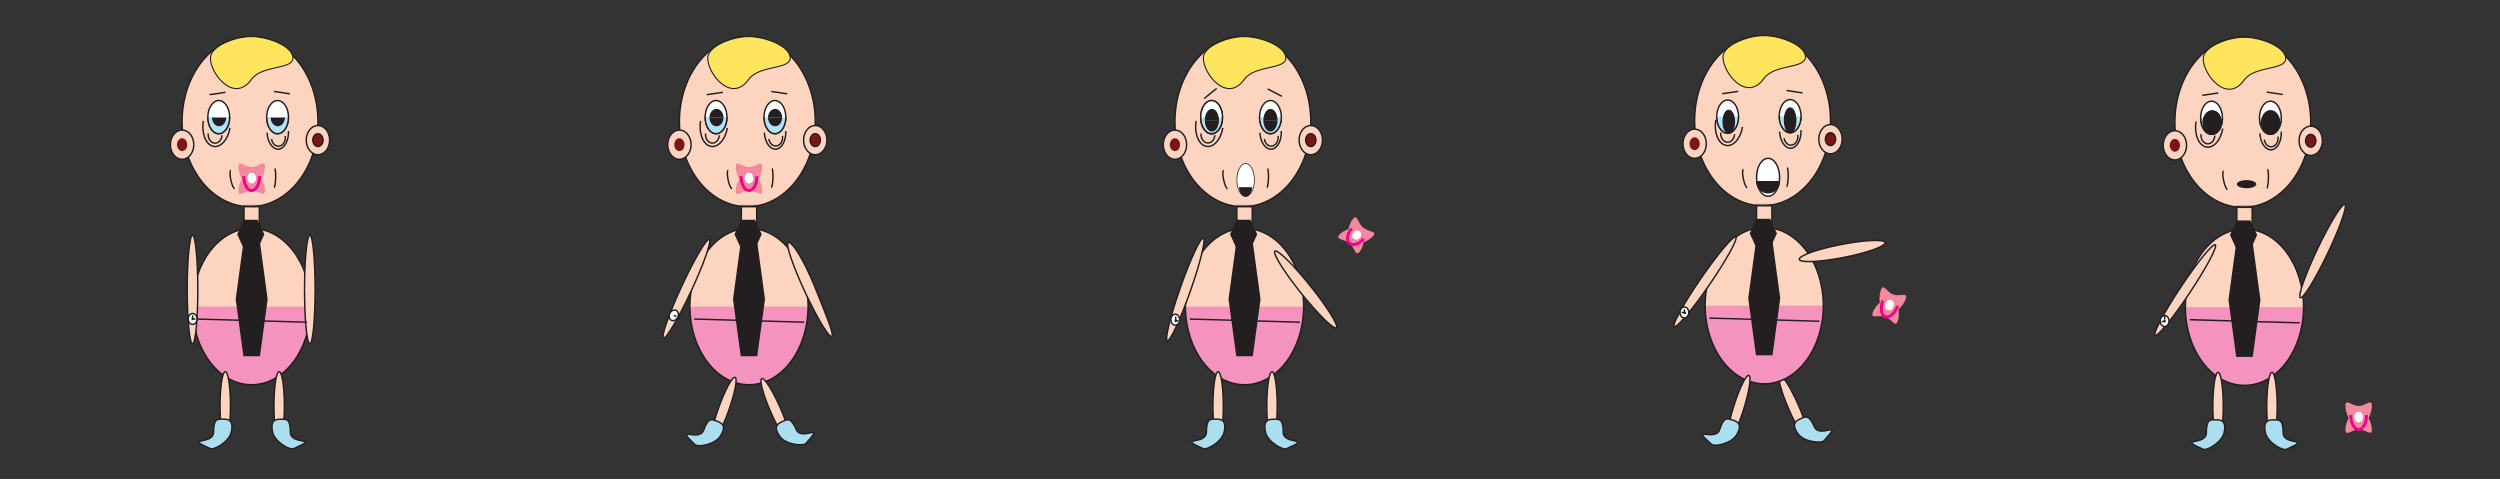 <svg id="Layer_1" data-name="Layer 1" xmlns="http://www.w3.org/2000/svg" width="600mm" height="114.95mm" viewBox="0 0 1700.79 325.84"><rect x="0" y="0" width="1700.79" height="325.84" fill="#333333" stroke="none"/><defs><style>.cls-1,.cls-13,.cls-4{fill:#fdd4c0;}.cls-1,.cls-12,.cls-13,.cls-14,.cls-15,.cls-16,.cls-17,.cls-18,.cls-3,.cls-5,.cls-6,.cls-7,.cls-8{stroke:#231f20;}.cls-1,.cls-11,.cls-12,.cls-13,.cls-14,.cls-15,.cls-16,.cls-17,.cls-18,.cls-3,.cls-5,.cls-6,.cls-7,.cls-8{stroke-miterlimit:10;}.cls-2,.cls-3{fill:#7e1416;}.cls-5{fill:#ffe55e;}.cls-12,.cls-5{stroke-width:0.75px;}.cls-10,.cls-17,.cls-6{fill:#fff;}.cls-7{fill:#b1e3fa;}.cls-11,.cls-8{fill:none;}.cls-9{fill:#f4889d;}.cls-11{stroke:#ec008c;stroke-width:2px;}.cls-12,.cls-15,.cls-18,.cls-19{fill:#231f20;}.cls-13{opacity:0.5;isolation:isolate;}.cls-14{fill:#f494be;}.cls-16{fill:#abdff0;}.cls-17,.cls-18{stroke-width:0.5px;}</style></defs><title>character-01-test-0343</title><ellipse class="cls-1" cx="170.09" cy="82.74" rx="46.21" ry="57.87"/><ellipse class="cls-1" cx="123.89" cy="98.42" rx="7.95" ry="9.95"/><ellipse class="cls-2" cx="123.89" cy="98.42" rx="3.48" ry="4.36"/><ellipse class="cls-1" cx="216.3" cy="95.32" rx="7.95" ry="9.95"/><ellipse class="cls-3" cx="216.3" cy="95.32" rx="3.48" ry="4.36"/><ellipse class="cls-4" cx="186.96" cy="66.22" rx="9.3" ry="13.46"/><ellipse class="cls-4" cx="148.81" cy="66.22" rx="9.3" ry="13.46"/><path class="cls-5" d="M199.28,39.47c0,8.06-21.15,4.58-28.28,14.59-11.76,16.49-28-3.92-27.84-14.59.06-8.06,16.58-14.59,27.84-14.59S199.28,31.41,199.28,39.47Z"/><ellipse class="cls-6" cx="148.81" cy="79.68" rx="7.41" ry="11.28"/><ellipse class="cls-6" cx="188.85" cy="79.68" rx="7.41" ry="11.28"/><path class="cls-7" d="M156.21,79.69c0,6.25-3.31,11.25-7.4,11.25s-7.41-5-7.41-11.25"/><path class="cls-7" d="M196.26,79.69c0,6.25-3.32,11.25-7.41,11.25s-7.43-5-7.43-11.25"/><path class="cls-8" d="M156.47,87c-1.38,8.21-6.56,13.8-11.58,12.5s-7.94-9.06-6.56-17.27"/><path class="cls-8" d="M196.23,89.13c.31,6.52-2.69,12.05-6.71,12.35s-7.53-4.73-7.84-11.24"/><path class="cls-8" d="M141.65,90.82c-.3,3.24,1.57,6.17,4.16,6.54s4.93-2,5.22-5.22h0V92"/><path class="cls-8" d="M184.75,94.55c.44,3.22,2.87,5.38,5.45,4.84s4.26-3.53,3.87-6.72v-.2"/><path class="cls-8" d="M157.06,115.85c-.75.25-.77,3.25,0,6.7s1.94,6,2.69,5.79"/><path class="cls-8" d="M186.41,127.63c.5,0,1-2.85,1.12-6.42s-.21-6.47-.71-6.5"/><path class="cls-9" d="M180.23,113.62c0,5.4-4,14-9,14s-9-8.61-9-14,4,0,9,0S180.23,108.21,180.23,113.62Z"/><path class="cls-9" d="M180.22,129.58c0-5-4.1-13-9.07-12.9s-9,8-8.94,13.06,4,0,9-.08S180.26,134.59,180.22,129.58Z"/><ellipse class="cls-10" cx="171.22" cy="121.17" rx="2.9" ry="3.64"/><path class="cls-11" d="M176.6,119.84c0,5.42-2.41,9.82-5.38,9.82s-5.37-4.37-5.37-9.82"/><path class="cls-12" d="M153.48,80c0,3.06-2,5.55-4.44,5.54S144.62,83,144.62,80"/><path class="cls-12" d="M193.4,80c0,3.06-2,5.55-4.43,5.55S184.53,83,184.53,80"/><line class="cls-8" x1="186.39" y1="62.22" x2="197.27" y2="63.84"/><line class="cls-8" x1="153.44" y1="62.79" x2="142.54" y2="64.41"/><rect class="cls-1" x="165.99" y="140.61" width="10.45" height="19.33"/><rect class="cls-13" x="165.74" y="139.86" width="10.95" height="0.01"/><ellipse class="cls-1" cx="171.22" cy="208.58" rx="40.19" ry="53.17"/><path class="cls-14" d="M131,208.58c0,29.36,18,53.16,40.18,53.16s40.19-23.81,40.19-53.16"/><polygon class="cls-15" points="166.02 241.88 160.82 203.59 166.02 165.31 176.42 165.31 181.61 203.59 176.42 241.88 166.02 241.88"/><polygon class="cls-15" points="174.95 168.89 166.25 168.89 161.9 159.44 166.25 149.99 174.95 149.99 179.3 159.44 174.95 168.89"/><ellipse class="cls-1" cx="130.97" cy="196.91" rx="3.6" ry="36.97"/><ellipse class="cls-1" cx="210.78" cy="196.91" rx="3.6" ry="36.97"/><line class="cls-8" x1="133.98" y1="217.06" x2="164.86" y2="217.94"/><line class="cls-8" x1="177.95" y1="218.31" x2="208.84" y2="219.2"/><ellipse class="cls-6" cx="131.04" cy="216.98" rx="2.99" ry="3.74"/><ellipse class="cls-15" cx="131.04" cy="216.98" rx="0.35" ry="0.44"/><line class="cls-8" x1="131.04" y1="214.51" x2="131.04" y2="216.98"/><line class="cls-8" x1="131.04" y1="216.98" x2="132.98" y2="216.98"/><ellipse class="cls-1" cx="153.25" cy="276.09" rx="3.54" ry="23.23"/><ellipse class="cls-1" cx="189.92" cy="276.09" rx="3.54" ry="23.23"/><path class="cls-16" d="M157.35,293.93c-1.49,6.78-11.83,12.36-14.19,11.31-18.77-8.37,2.14-2.11,2.14-11.31s2.7-8.79,6-8.79S159.31,285.07,157.35,293.93Z"/><path class="cls-16" d="M185.47,294c1.5,6.78,11.84,12.35,14.2,11.3,18.79-8.36-2.14-2.1-2.14-11.3s-2.7-8.79-6-8.79S183.52,285.12,185.47,294Z"/><g id="_2" data-name=" 2"><ellipse class="cls-1" cx="508.42" cy="82.74" rx="46.21" ry="57.87"/><ellipse class="cls-1" cx="462.21" cy="98.42" rx="7.95" ry="9.95"/><ellipse class="cls-2" cx="462.21" cy="98.42" rx="3.48" ry="4.36"/><ellipse class="cls-1" cx="554.63" cy="95.32" rx="7.95" ry="9.95"/><ellipse class="cls-3" cx="554.63" cy="95.32" rx="3.48" ry="4.36"/><ellipse class="cls-4" cx="525.29" cy="66.22" rx="9.3" ry="13.46"/><ellipse class="cls-4" cx="487.14" cy="66.22" rx="9.3" ry="13.46"/><path class="cls-5" d="M537.6,39.47c0,8.06-21.14,4.58-28.28,14.59-11.76,16.49-27.94-3.92-27.84-14.59.06-8.06,16.58-14.59,27.84-14.59S537.6,31.41,537.6,39.47Z"/><ellipse class="cls-6" cx="487.14" cy="79.68" rx="7.41" ry="11.28"/><ellipse class="cls-6" cx="527.18" cy="79.68" rx="7.41" ry="11.28"/><path class="cls-7" d="M494.55,79.69c0,6.25-3.32,11.25-7.41,11.25s-7.42-5-7.42-11.25"/><path class="cls-7" d="M534.61,79.69c0,6.25-3.31,11.25-7.41,11.25s-7.41-5-7.41-11.25"/><path class="cls-8" d="M494.81,87c-1.38,8.21-6.57,13.8-11.58,12.5s-8-9-6.6-17.27"/><path class="cls-8" d="M534.57,89.13c.31,6.52-2.7,12.05-6.71,12.35s-7.54-4.73-7.85-11.24"/><path class="cls-8" d="M480,90.82c-.29,3.24,1.58,6.17,4.17,6.53s4.93-2,5.22-5.22V92"/><path class="cls-8" d="M523.07,94.55c.5,3.2,3,5.28,5.54,4.65s4.15-3.6,3.75-6.74"/><path class="cls-8" d="M495.39,115.85c-.75.25-.76,3.25,0,6.7s1.94,6,2.7,5.79"/><path class="cls-8" d="M524.72,127.63c.5,0,1-2.85,1.13-6.42s-.22-6.47-.72-6.52"/><path class="cls-9" d="M518.56,113.62c0,5.4-4,14-9,14s-9-8.61-9-14,4,0,9,0S518.56,108.21,518.56,113.62Z"/><path class="cls-9" d="M518.56,129.58c0-5-4.1-13-9.08-12.9s-9,8-8.93,13.06,4,0,9-.08S518.59,134.59,518.56,129.58Z"/><ellipse class="cls-10" cx="509.55" cy="121.17" rx="2.9" ry="3.64"/><path class="cls-11" d="M514.93,119.83c0,5.42-2.41,9.82-5.38,9.82s-5.37-4.37-5.37-9.82"/><path class="cls-12" d="M491.82,80c0,3.06-2,5.55-4.44,5.55S483,83,483,80"/><path class="cls-12" d="M531.73,80c0,3.06-2,5.55-4.43,5.55S522.87,83,522.87,80"/><line class="cls-8" x1="524.72" y1="62.22" x2="535.61" y2="63.84"/><line class="cls-8" x1="491.78" y1="62.79" x2="480.88" y2="64.41"/><rect class="cls-1" x="504.33" y="140.61" width="10.45" height="19.33"/><rect class="cls-13" x="504.08" y="139.86" width="10.95" height="0.01"/><ellipse class="cls-1" cx="509.55" cy="208.58" rx="40.19" ry="53.17"/><path class="cls-14" d="M469.36,208.55c0,29.36,18,53.16,40.18,53.16s40.19-23.81,40.19-53.16"/><polygon class="cls-15" points="504.36 241.88 499.16 203.59 504.36 165.31 514.75 165.31 519.95 203.59 514.75 241.88 504.36 241.88"/><polygon class="cls-15" points="513.29 168.88 504.58 168.88 500.23 159.44 504.58 149.99 513.29 149.99 517.64 159.44 513.29 168.88"/><line class="cls-8" x1="472.31" y1="217.06" x2="503.19" y2="217.94"/><line class="cls-8" x1="516.29" y1="218.31" x2="547.17" y2="219.2"/><ellipse class="cls-15" cx="461.59" cy="216.47" rx="0.35" ry="0.44"/><line class="cls-8" x1="461.24" y1="214" x2="461.24" y2="216.47"/><ellipse class="cls-1" cx="466.98" cy="196.4" rx="36.97" ry="3.6" transform="translate(92.1 537.14) rotate(-65.08)"/><ellipse class="cls-6" cx="458.38" cy="214.53" rx="3.74" ry="2.99" transform="translate(66.74 535.08) rotate(-64.38)"/><line class="cls-8" x1="458.38" y1="214.53" x2="460.13" y2="215.37"/><ellipse class="cls-1" cx="492.22" cy="278.53" rx="23.23" ry="3.54" transform="translate(63.77 647.7) rotate(-70.25)"/><ellipse class="cls-1" cx="527.56" cy="278.89" rx="3.54" ry="23.23" transform="translate(-67.57 235.11) rotate(-23.66)"/><path class="cls-16" d="M490.05,296.7c-3.7,5.88-15.31,7.64-17.19,5.85-14.85-14.22,2.74-1.26,5.85-9.92s5.51-7.36,8.61-6.24S494.89,289,490.05,296.7Z"/><path class="cls-16" d="M530.67,297.07c4.09,5.61,15.8,6.56,17.54,4.65,13.85-15.19-2.81-1.06-6.5-9.48s-6-7-9-5.65S525.32,289.73,530.67,297.07Z"/><ellipse class="cls-1" cx="1220.21" cy="277.03" rx="3.54" ry="23.23" transform="translate(-8.63 512.87) rotate(-23.66)"/><path class="cls-16" d="M1223.31,295.21c4.1,5.61,15.8,6.56,17.54,4.65,13.85-15.19-2.81-1.06-6.5-9.49s-6-7-9-5.64S1218,287.87,1223.31,295.21Z"/><path class="cls-12" d="M483,80c0-3,2-5.55,4.43-5.55s4.44,2.49,4.44,5.55"/><path class="cls-12" d="M522.87,80c0-3,2-5.55,4.43-5.55s4.43,2.49,4.43,5.55"/></g><path class="cls-1" d="M536.14,165.07c2.17-1.72,10.56,11.21,18,29.65,7.36,18.22,13.52,32.92,11.8,34.17s-9.77-12-18-29.63S534.46,166.41,536.14,165.07Z"/><g id="_3" data-name=" 3"><ellipse class="cls-1" cx="845.54" cy="82.74" rx="46.21" ry="57.87"/><ellipse class="cls-1" cx="799.33" cy="98.42" rx="7.95" ry="9.95"/><ellipse class="cls-2" cx="799.33" cy="98.42" rx="3.48" ry="4.36"/><ellipse class="cls-1" cx="891.75" cy="95.32" rx="7.95" ry="9.95"/><ellipse class="cls-3" cx="891.75" cy="95.32" rx="3.48" ry="4.36"/><ellipse class="cls-4" cx="862.41" cy="66.22" rx="9.3" ry="13.46"/><ellipse class="cls-4" cx="824.26" cy="66.22" rx="9.3" ry="13.46"/><path class="cls-5" d="M874.76,39.47c0,8.06-21.15,4.58-28.29,14.59-11.75,16.49-27.94-3.92-27.84-14.59.06-8.06,16.58-14.59,27.84-14.59S874.76,31.41,874.76,39.47Z"/><ellipse class="cls-6" cx="824.26" cy="79.68" rx="7.41" ry="11.28"/><path class="cls-12" d="M828.92,81.79c0,4-2,7.34-4.43,7.34S820,85.82,820,81.79"/><path class="cls-12" d="M820,81.79c0-4,2-7.34,4.47-7.34s4.43,3.29,4.43,7.34"/><ellipse class="cls-6" cx="824.26" cy="79.68" rx="7.41" ry="11.28"/><ellipse class="cls-6" cx="864.3" cy="79.68" rx="7.41" ry="11.28"/><path class="cls-7" d="M831.67,79.69c0,6.25-3.32,11.25-7.41,11.25s-7.41-5-7.41-11.25"/><path class="cls-7" d="M871.71,79.69c0,6.25-3.32,11.25-7.41,11.25s-7.41-5-7.41-11.25"/><path class="cls-8" d="M831.9,87c-1.38,8.21-6.57,13.8-11.57,12.5s-8-9.06-6.58-17.27"/><path class="cls-8" d="M871.68,89.13c.32,6.52-2.69,12.05-6.71,12.35s-7.53-4.73-7.84-11.24"/><path class="cls-8" d="M817.1,90.82c-.25,3.25,1.65,6.14,4.24,6.45s4.91-2.07,5.16-5.32"/><path class="cls-8" d="M860.18,94.55c.46,3.21,2.91,5.35,5.48,4.77s4.28-3.65,3.82-6.86h0"/><path class="cls-8" d="M832.51,115.85c-.75.25-.77,3.25,0,6.7s1.94,6,2.69,5.79"/><path class="cls-8" d="M861.84,127.63c.49,0,1-2.85,1.12-6.42s-.21-6.48-.72-6.5"/><path class="cls-9" d="M934.13,160.66c-3.11,3.62-11.1,6.78-14.9,3.52s-1.86-11.63,1.24-15.25,3,2.61,6.83,5.86S937.24,157,934.13,160.66Z"/><path class="cls-9" d="M924.93,171.36c2.88-3.35,4.37-11.4.55-14.57s-11.44-.49-14.31,2.94,3,2.61,6.87,5.81S922.07,174.74,924.93,171.36Z"/><ellipse class="cls-10" cx="922.94" cy="159.85" rx="3.22" ry="2.9" transform="translate(200.34 755.85) rotate(-49.34)"/><path class="cls-11" d="M927.77,162.44c-3.13,3.64-7.49,5-9.74,3.09s-1.56-6.43,1.58-10.09"/><line class="cls-8" x1="862.4" y1="60.48" x2="872.16" y2="65.58"/><line class="cls-8" x1="827.73" y1="60.15" x2="819.16" y2="67.05"/><rect class="cls-1" x="841.45" y="140.61" width="10.45" height="19.33"/><rect class="cls-13" x="841.2" y="139.86" width="10.95" height="0.01"/><ellipse class="cls-1" cx="846.67" cy="208.58" rx="40.19" ry="53.17"/><path class="cls-14" d="M806.48,208.58c0,29.36,18,53.16,40.19,53.16s40.2-23.81,40.2-53.16"/><polygon class="cls-15" points="841.48 241.88 836.28 203.59 841.48 165.31 851.87 165.31 857.07 203.59 851.87 241.88 841.48 241.88"/><polygon class="cls-15" points="850.4 168.88 841.7 168.88 837.35 159.44 841.7 149.99 850.4 149.99 854.76 159.44 850.4 168.88"/><ellipse class="cls-1" cx="806.41" cy="196.91" rx="36.97" ry="3.6" transform="translate(353.18 892.36) rotate(-70.63)"/><line class="cls-8" x1="809.42" y1="217.06" x2="840.31" y2="217.94"/><line class="cls-8" x1="853.4" y1="218.31" x2="884.29" y2="219.2"/><ellipse class="cls-6" cx="799.52" cy="217.5" rx="2.99" ry="3.74"/><ellipse class="cls-15" cx="799.87" cy="218.29" rx="0.35" ry="0.44"/><line class="cls-8" x1="799.87" y1="215.38" x2="799.87" y2="217.85"/><line class="cls-8" x1="799.87" y1="218.29" x2="801.82" y2="218.29"/><ellipse class="cls-1" cx="828.7" cy="276.09" rx="3.54" ry="23.23"/><ellipse class="cls-1" cx="865.37" cy="276.09" rx="3.54" ry="23.23"/><path class="cls-16" d="M832.8,293.93c-1.49,6.78-11.83,12.36-14.19,11.31-18.78-8.37,2.14-2.11,2.14-11.31s2.7-8.79,6-8.79S834.76,285.07,832.8,293.93Z"/><path class="cls-16" d="M860.92,294c1.5,6.78,11.84,12.35,14.2,11.3C893.9,297,873,303.2,873,294s-2.7-8.79-6-8.79S859,285.12,860.92,294Z"/><path class="cls-12" d="M828.92,81.79c0,4-2,7.34-4.43,7.34S820,85.82,820,81.79"/><path class="cls-12" d="M820,81.79c0-4,2-7.34,4.47-7.34s4.43,3.29,4.43,7.34"/><path class="cls-12" d="M868.75,81.79c0,4-2,7.34-4.43,7.34s-4.47-3.31-4.47-7.34"/><path class="cls-12" d="M859.85,81.79c0-4,2-7.34,4.47-7.34s4.43,3.29,4.43,7.34"/><ellipse class="cls-17" cx="847.42" cy="122.41" rx="5.97" ry="11.16"/><path class="cls-18" d="M851.61,127.34c0,3.43-1.87,6.21-4.19,6.21s-4.19-2.78-4.19-6.21"/></g><ellipse class="cls-1" cx="888.25" cy="196.92" rx="3.98" ry="33.43" transform="translate(72.12 599.04) rotate(-38.73)"/><g id="_4" data-name=" 4"><ellipse class="cls-1" cx="1199.1" cy="82.09" rx="46.21" ry="57.87"/><ellipse class="cls-1" cx="1152.89" cy="97.77" rx="7.95" ry="9.95"/><ellipse class="cls-2" cx="1152.89" cy="97.77" rx="3.48" ry="4.36"/><ellipse class="cls-1" cx="1245.31" cy="94.67" rx="7.95" ry="9.95"/><ellipse class="cls-3" cx="1245.31" cy="94.67" rx="3.48" ry="4.36"/><ellipse class="cls-4" cx="1215.97" cy="65.57" rx="9.3" ry="13.46"/><ellipse class="cls-4" cx="1177.58" cy="73.99" rx="9.3" ry="13.46"/><path class="cls-5" d="M1228.3,38.82c0,8.06-21.16,4.58-28.29,14.59-11.76,16.49-27.92-3.92-27.84-14.59.06-8.06,16.58-14.59,27.84-14.59S1228.3,30.76,1228.3,38.82Z"/><ellipse class="cls-6" cx="1217.86" cy="79.03" rx="7.41" ry="11.28"/><path class="cls-7" d="M1225.27,79c0,6.25-3.32,11.25-7.41,11.25s-7.41-5-7.41-11.25"/><path class="cls-8" d="M1185.45,86.35c-1.38,8.21-6.56,13.8-11.58,12.5s-8-9.06-6.57-17.27"/><path class="cls-8" d="M1225.24,88.48c.32,6.52-2.69,12-6.71,12.35s-7.53-4.73-7.84-11.24"/><path class="cls-8" d="M1170.66,90.17c-.29,3.24,1.57,6.17,4.17,6.53s4.92-2,5.21-5.22a.54.54,0,0,0,0-.18"/><path class="cls-8" d="M1213.74,93.9c.46,3.21,2.92,5.35,5.48,4.77s4.28-3.65,3.82-6.86h0"/><path class="cls-8" d="M1186.08,115.2c-.75.25-.77,3.25,0,6.7s1.94,6,2.69,5.79"/><path class="cls-8" d="M1215.39,127c.5,0,1-2.85,1.12-6.42s-.2-6.48-.71-6.5"/><path class="cls-9" d="M1296.5,203.47c-1.83,5.08-8.51,11.81-13.21,10.12s-5.55-11.15-3.73-16.22,3.76,1.35,8.47,3S1298.33,198.38,1296.5,203.47Z"/><path class="cls-9" d="M1291.09,218.48c1.69-4.7.54-13.62-4.17-15.21s-11.18,4.48-12.83,9.26,3.76,1.36,8.5,3S1289.41,223.2,1291.09,218.48Z"/><ellipse class="cls-10" cx="1285.46" cy="207.52" rx="3.64" ry="2.9" transform="translate(654.77 1346.69) rotate(-70.2)"/><path class="cls-11" d="M1291,208.09c-1.83,5.1-5.59,8.42-8.38,7.42s-3.58-5.93-1.73-11.06"/><line class="cls-8" x1="1215.4" y1="61.57" x2="1226.29" y2="63.19"/><line class="cls-8" x1="1182.45" y1="62.14" x2="1171.56" y2="63.76"/><rect class="cls-1" x="1195" y="139.96" width="10.45" height="19.33"/><rect class="cls-13" x="1194.75" y="139.21" width="10.95" height="0.01"/><ellipse class="cls-1" cx="1200.23" cy="207.93" rx="40.19" ry="53.17"/><path class="cls-14" d="M1160.05,207.93c0,29.36,18,53.16,40.18,53.16s40.19-23.81,40.19-53.16"/><polygon class="cls-15" points="1195.03 241.23 1189.84 202.94 1195.03 164.66 1205.43 164.66 1210.63 202.94 1205.43 241.23 1195.03 241.23"/><polygon class="cls-15" points="1203.97 168.23 1195.26 168.23 1190.9 158.79 1195.26 149.34 1203.97 149.34 1208.32 158.79 1203.97 168.23"/><ellipse class="cls-1" cx="1159.97" cy="191.76" rx="36.97" ry="3.6" transform="translate(344.89 1039.08) rotate(-55.5)"/><line class="cls-8" x1="1162.98" y1="216.4" x2="1193.87" y2="217.28"/><line class="cls-8" x1="1206.96" y1="217.65" x2="1237.85" y2="218.54"/><ellipse class="cls-6" cx="1145.91" cy="212.58" rx="2.99" ry="3.74"/><ellipse class="cls-15" cx="1146.26" cy="212.86" rx="0.35" ry="0.44"/><line class="cls-8" x1="1145.91" y1="210.39" x2="1145.91" y2="212.86"/><line class="cls-8" x1="1143.97" y1="212.58" x2="1145.91" y2="212.58"/><ellipse class="cls-1" cx="1182.86" cy="277.58" rx="23.23" ry="3.54" transform="translate(564.04 1323.17) rotate(-72.59)"/><path class="cls-16" d="M1181.44,295.83c-3.46,6-15,8.25-16.93,6.54-15.41-13.6,2.67-1.37,5.43-10.15s5.2-7.58,8.35-6.59S1186,288,1181.44,295.83Z"/><ellipse class="cls-6" cx="1175.34" cy="79.35" rx="7.41" ry="11.28"/><path class="cls-7" d="M1182.75,79.36c0,6.25-3.32,11.25-7.41,11.25s-7.41-5-7.41-11.25"/></g><ellipse class="cls-1" cx="1253.26" cy="170.77" rx="29.72" ry="4.48" transform="translate(-9.5 243.37) rotate(-11.05)"/><g id="_5" data-name=" 5"><ellipse class="cls-1" cx="1525.81" cy="83.18" rx="46.21" ry="57.87"/><ellipse class="cls-1" cx="1479.6" cy="98.86" rx="7.95" ry="9.95"/><ellipse class="cls-2" cx="1479.6" cy="98.86" rx="3.48" ry="4.36"/><ellipse class="cls-1" cx="1572.03" cy="95.76" rx="7.95" ry="9.95"/><ellipse class="cls-3" cx="1572.03" cy="95.76" rx="3.48" ry="4.36"/><ellipse class="cls-4" cx="1542.68" cy="66.66" rx="9.3" ry="13.46"/><ellipse class="cls-4" cx="1504.53" cy="66.66" rx="9.3" ry="13.46"/><path class="cls-5" d="M1555,39.91c0,8.06-21.15,4.58-28.29,14.59-11.76,16.49-27.92-3.92-27.84-14.59.06-8.06,16.58-14.59,27.84-14.59S1555,31.85,1555,39.91Z"/><ellipse class="cls-6" cx="1504.53" cy="80.12" rx="7.41" ry="11.28"/><ellipse class="cls-6" cx="1544.57" cy="80.12" rx="7.41" ry="11.28"/><path class="cls-7" d="M1512,80.13c0,6.25-3.32,11.25-7.41,11.25s-7.41-5-7.41-11.25"/><path class="cls-7" d="M1552,80.13c0,6.25-3.32,11.25-7.41,11.25s-7.42-5-7.42-11.25"/><path class="cls-8" d="M1512.17,87.44c-1.38,8.21-6.56,13.8-11.57,12.5s-8-9.06-6.58-17.27"/><path class="cls-8" d="M1552,89.57c.31,6.52-2.7,12.05-6.72,12.35s-7.53-4.73-7.84-11.24"/><path class="cls-8" d="M1497.37,91.26c-.29,3.24,1.57,6.17,4.16,6.53s4.93-2,5.22-5.22a.54.54,0,0,0,0-.18"/><path class="cls-8" d="M1540.45,95c.46,3.21,2.91,5.36,5.48,4.79s4.29-3.64,3.83-6.86"/><path class="cls-8" d="M1512.78,116.29c-.75.25-.77,3.25,0,6.7s1.94,6,2.69,5.79"/><path class="cls-8" d="M1542.11,128.07c.49,0,1-2.85,1.12-6.42s-.21-6.48-.72-6.5"/><path class="cls-9" d="M1613.63,276.17c0,5.4-4,14-9,14s-9-8.61-9-14,4,0,9,0S1613.63,270.76,1613.63,276.17Z"/><path class="cls-9" d="M1613.63,292.13c0-5-4.1-13-9.08-12.9s-9,8-8.93,13.06,4,0,9-.08S1613.63,297.14,1613.63,292.13Z"/><ellipse class="cls-10" cx="1604.6" cy="283.72" rx="2.9" ry="3.64"/><path class="cls-11" d="M1610,282.39c0,5.42-2.41,9.82-5.37,9.82s-5.38-4.37-5.38-9.82"/><line class="cls-8" x1="1542.11" y1="62.66" x2="1553" y2="64.28"/><line class="cls-8" x1="1509.16" y1="63.23" x2="1498.27" y2="64.85"/><rect class="cls-1" x="1521.72" y="141.05" width="10.45" height="19.33"/><rect class="cls-13" x="1521.47" y="140.3" width="10.95" height="0.01"/><ellipse class="cls-1" cx="1526.95" cy="209.02" rx="40.19" ry="53.17"/><path class="cls-14" d="M1486.75,209c0,29.36,18,53.16,40.19,53.16s40.18-23.81,40.18-53.16"/><polygon class="cls-15" points="1521.75 242.32 1516.55 204.03 1521.75 165.75 1532.14 165.75 1537.34 204.03 1532.14 242.32 1521.75 242.32"/><polygon class="cls-15" points="1530.68 169.32 1521.97 169.32 1517.62 159.88 1521.97 150.43 1530.68 150.43 1535.03 159.88 1530.68 169.32"/><ellipse class="cls-1" cx="1486.68" cy="197.35" rx="36.97" ry="3.6" transform="translate(499.15 1326.04) rotate(-56.38)"/><line class="cls-8" x1="1489.7" y1="217.5" x2="1520.58" y2="218.38"/><line class="cls-8" x1="1533.68" y1="218.75" x2="1564.56" y2="219.64"/><ellipse class="cls-6" cx="1472.62" cy="218.38" rx="2.99" ry="3.74"/><ellipse class="cls-15" cx="1472.62" cy="218.38" rx="0.35" ry="0.44"/><line class="cls-8" x1="1472.62" y1="214.95" x2="1472.62" y2="217.42"/><line class="cls-8" x1="1470.68" y1="218.75" x2="1472.62" y2="218.75"/><ellipse class="cls-1" cx="1508.97" cy="276.53" rx="3.54" ry="23.23"/><ellipse class="cls-1" cx="1545.65" cy="276.53" rx="3.54" ry="23.23"/><path class="cls-16" d="M1513.08,294.37c-1.5,6.78-11.84,12.36-14.2,11.31-18.78-8.37,2.14-2.11,2.14-11.31s2.7-8.79,6-8.79S1515,285.51,1513.08,294.37Z"/><path class="cls-16" d="M1541.2,294.43c1.49,6.78,11.83,12.35,14.19,11.3,18.79-8.36-2.14-2.1-2.14-11.3s-2.7-8.79-6-8.79S1539.24,285.56,1541.2,294.43Z"/><ellipse class="cls-12" cx="1505.02" cy="83.34" rx="6.17" ry="7.92"/><ellipse class="cls-12" cx="1505.02" cy="83.34" rx="6.17" ry="7.92"/><ellipse class="cls-12" cx="1544.71" cy="83.18" rx="6.17" ry="7.92"/><ellipse class="cls-19" cx="1528.38" cy="125.3" rx="6.65" ry="2.76"/></g><ellipse class="cls-1" cx="1580.1" cy="170.81" rx="35.16" ry="3.78" transform="translate(745.68 1523.45) rotate(-64.5)"/><ellipse class="cls-12" cx="1176.11" cy="82.8" rx="3.94" ry="7.83"/><ellipse class="cls-12" cx="1217.86" cy="81.84" rx="3.94" ry="8.47"/><ellipse class="cls-6" cx="1202.85" cy="120.63" rx="7.84" ry="12.91"/><path class="cls-15" d="M1210.51,123.14a7.67,7.67,0,1,1-15.33,0"/></svg>